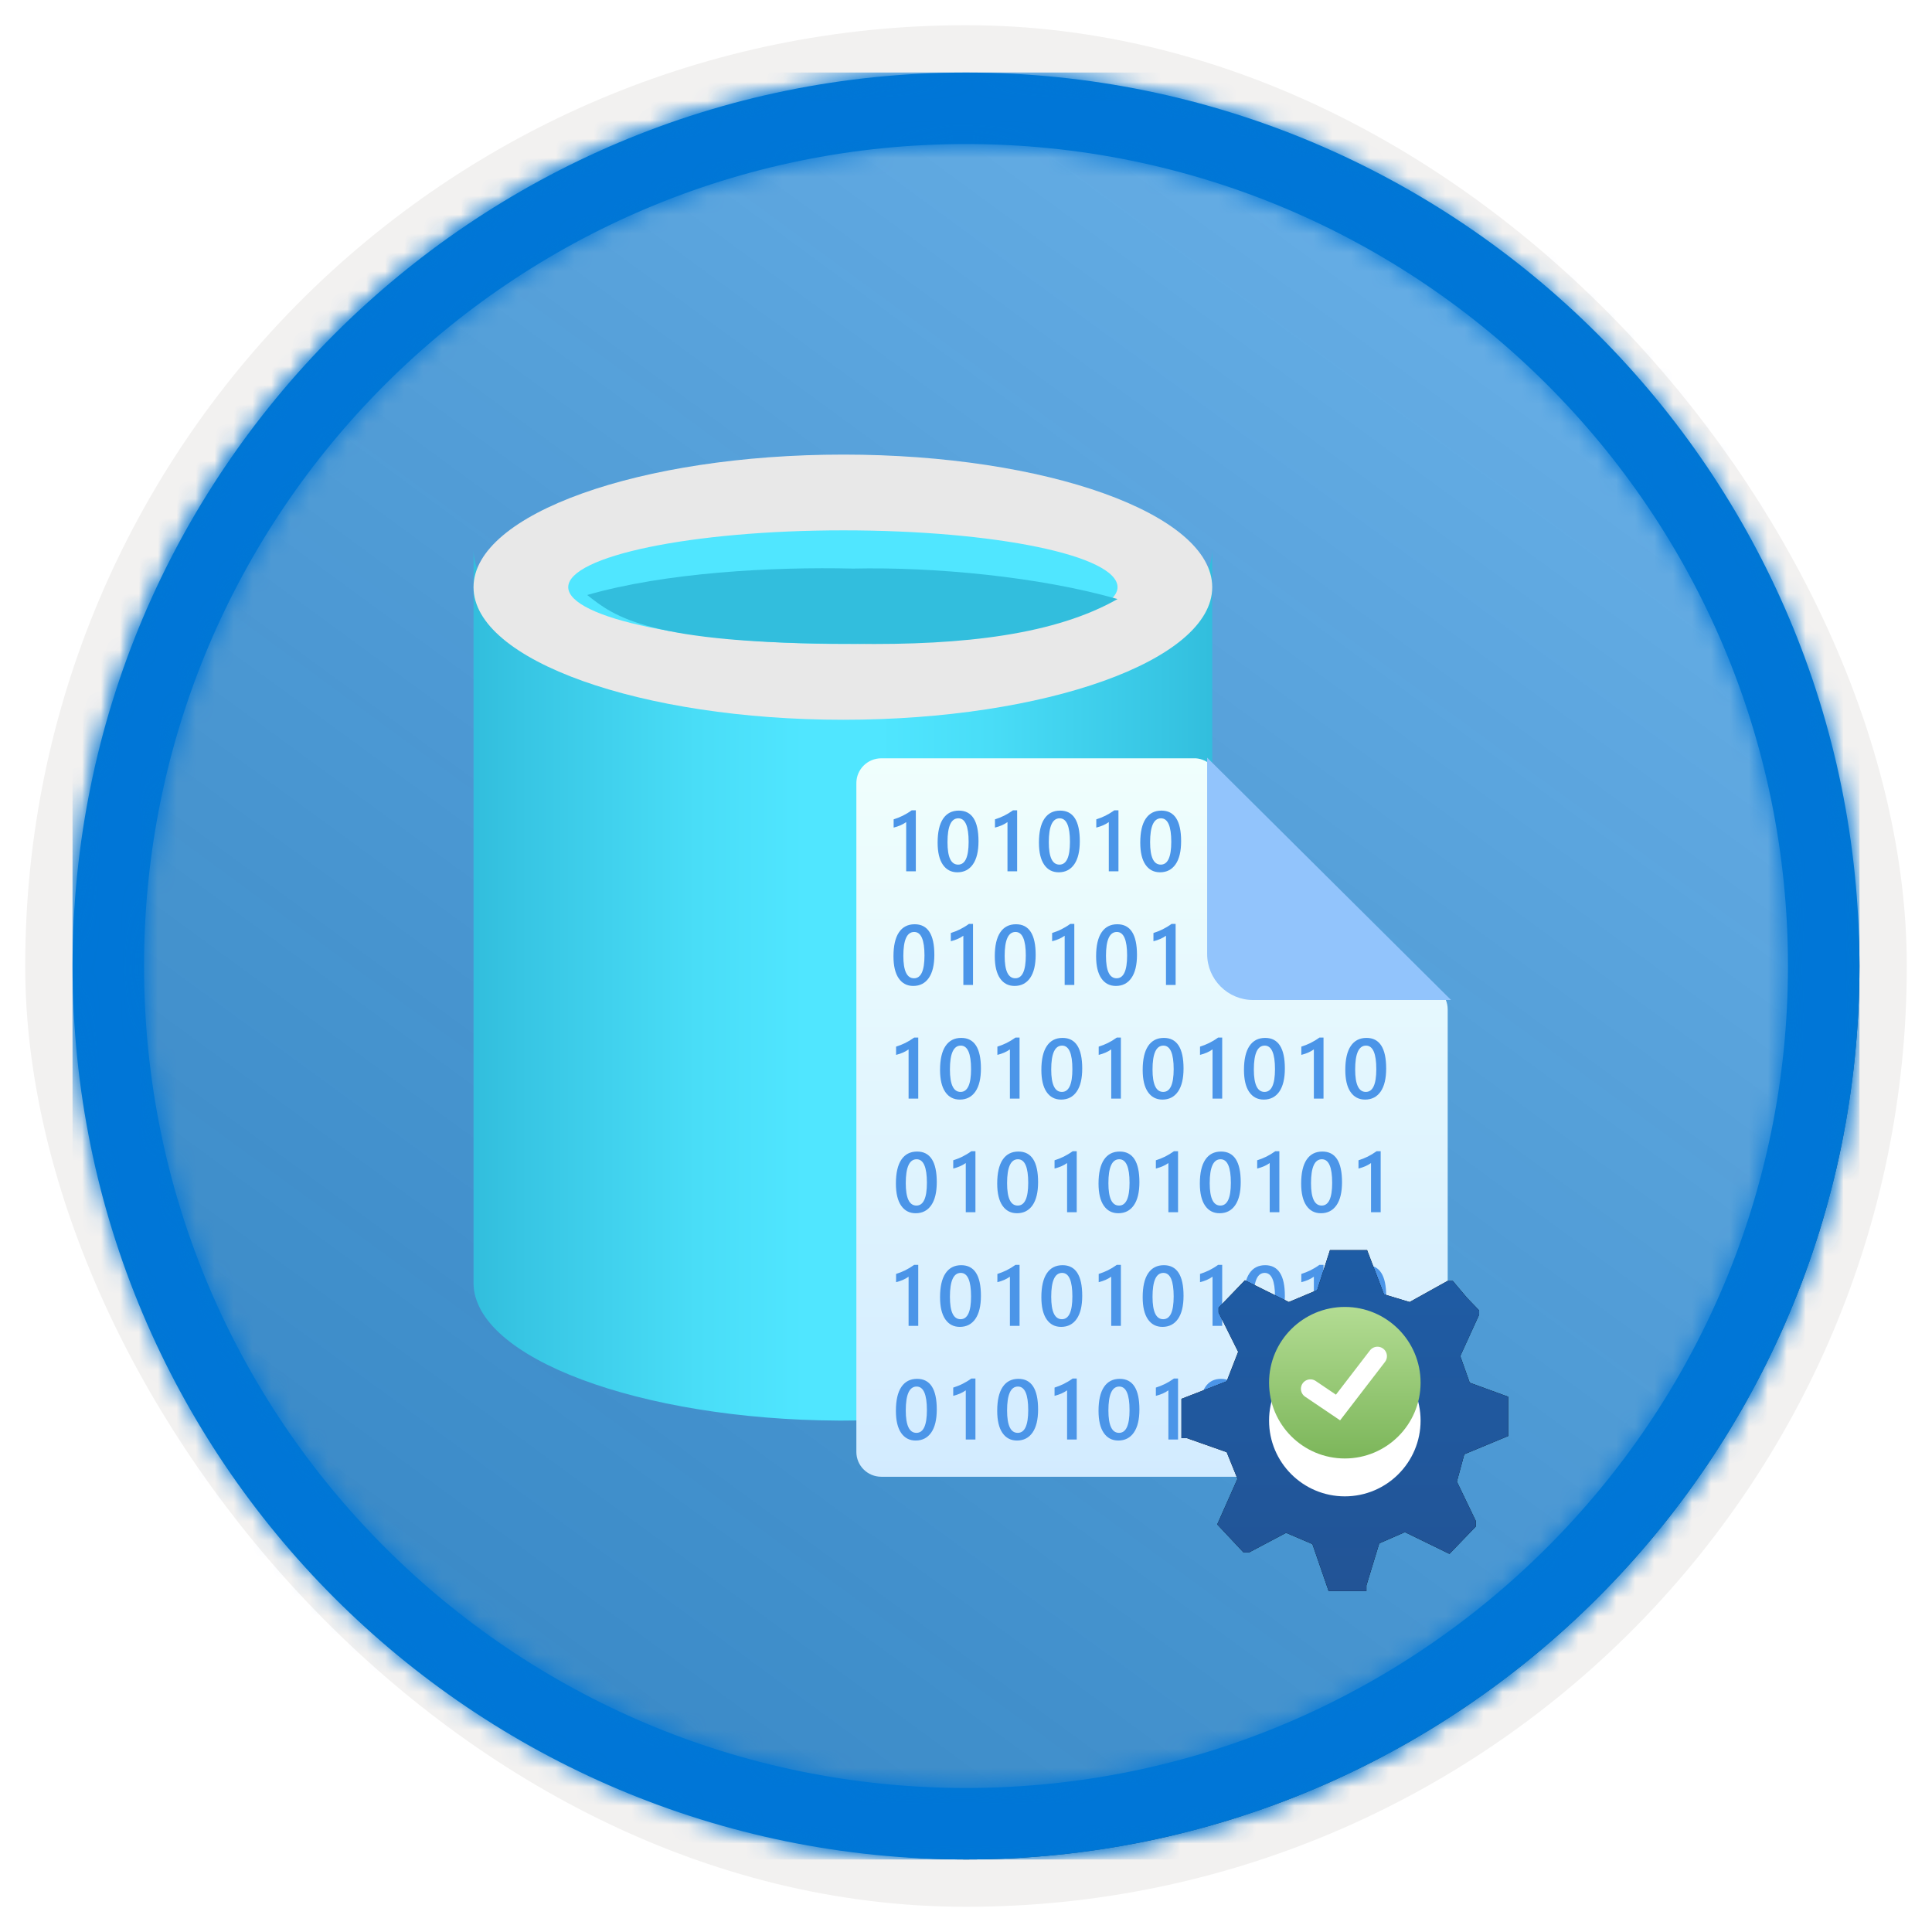 <?xml version="1.0" encoding="UTF-8"?>
<svg width="102px" height="102px" viewBox="0 0 102 102" version="1.1" xmlns="http://www.w3.org/2000/svg" xmlns:xlink="http://www.w3.org/1999/xlink">
    <title>Work with essential development standards for Microsoft Dynamics 365 Business Central/work-with-master-data-in-dynamics-365-business-central</title>
    <defs>
        <rect id="path-1" x="0" y="0" width="94.34" height="94.34" rx="47.17"></rect>
        <filter x="-2.9%" y="-2.9%" width="106.4%" height="106.4%" filterUnits="objectBoundingBox" id="filter-3">
            <feMorphology radius="2.5" operator="dilate" in="SourceAlpha" result="shadowSpreadOuter1"></feMorphology>
            <feOffset dx="0.5" dy="0.5" in="shadowSpreadOuter1" result="shadowOffsetOuter1"></feOffset>
            <feMorphology radius="1" operator="erode" in="SourceAlpha" result="shadowInner"></feMorphology>
            <feOffset dx="0.5" dy="0.5" in="shadowInner" result="shadowInner"></feOffset>
            <feComposite in="shadowOffsetOuter1" in2="shadowInner" operator="out" result="shadowOffsetOuter1"></feComposite>
            <feColorMatrix values="0 0 0 0 0.822   0 0 0 0 0.832   0 0 0 0 0.836  0 0 0 1 0" type="matrix" in="shadowOffsetOuter1"></feColorMatrix>
        </filter>
        <linearGradient x1="77.83%" y1="11.2%" x2="-99.689%" y2="253.808%" id="linearGradient-4">
            <stop stop-color="#FFFFFF" offset="0%"></stop>
            <stop stop-color="#000000" stop-opacity="0.5" offset="100%"></stop>
        </linearGradient>
        <rect id="path-5" x="0" y="0" width="94.34" height="94.34"></rect>
        <path d="M47.17,0 C73.221,0 94.34,21.119 94.34,47.17 C94.34,73.221 73.221,94.34 47.17,94.34 C21.119,94.34 0,73.221 0,47.17 C0,21.119 21.119,0 47.17,0 Z M47.17,3.774 C23.203,3.774 3.774,23.203 3.774,47.17 C3.774,71.137 23.203,90.566 47.17,90.566 C71.137,90.566 90.566,71.137 90.566,47.17 C90.566,23.203 71.137,3.774 47.17,3.774 Z" id="path-6"></path>
        <filter x="-30.8%" y="-23.5%" width="161.5%" height="147.1%" filterUnits="objectBoundingBox" id="filter-8">
            <feOffset dx="0" dy="2" in="SourceAlpha" result="shadowOffsetOuter1"></feOffset>
            <feGaussianBlur stdDeviation="2" in="shadowOffsetOuter1" result="shadowBlurOuter1"></feGaussianBlur>
            <feColorMatrix values="0 0 0 0 0   0 0 0 0 0   0 0 0 0 0  0 0 0 0.1 0" type="matrix" in="shadowBlurOuter1" result="shadowMatrixOuter1"></feColorMatrix>
            <feMerge>
                <feMergeNode in="shadowMatrixOuter1"></feMergeNode>
                <feMergeNode in="SourceGraphic"></feMergeNode>
            </feMerge>
        </filter>
        <linearGradient x1="-1.00359143e-14%" y1="50%" x2="100%" y2="50%" id="linearGradient-9">
            <stop stop-color="#32BEDD" offset="0%"></stop>
            <stop stop-color="#37C5E3" offset="6%"></stop>
            <stop stop-color="#49DDF7" offset="30%"></stop>
            <stop stop-color="#50E6FF" offset="45%"></stop>
            <stop stop-color="#50E6FF" offset="55%"></stop>
            <stop stop-color="#49DDF7" offset="70%"></stop>
            <stop stop-color="#37C5E3" offset="94%"></stop>
            <stop stop-color="#32BEDD" offset="100%"></stop>
        </linearGradient>
        <linearGradient x1="50%" y1="100%" x2="50%" y2="0%" id="linearGradient-10">
            <stop stop-color="#D2EBFF" offset="0%"></stop>
            <stop stop-color="#F0FFFD" offset="100%"></stop>
        </linearGradient>
        <filter x="-66.7%" y="-66.7%" width="233.3%" height="233.3%" filterUnits="objectBoundingBox" id="filter-11">
            <feOffset dx="0" dy="2" in="SourceAlpha" result="shadowOffsetOuter1"></feOffset>
            <feGaussianBlur stdDeviation="2" in="shadowOffsetOuter1" result="shadowBlurOuter1"></feGaussianBlur>
            <feColorMatrix values="0 0 0 0 0   0 0 0 0 0   0 0 0 0 0  0 0 0 0.1 0" type="matrix" in="shadowBlurOuter1" result="shadowMatrixOuter1"></feColorMatrix>
            <feMerge>
                <feMergeNode in="shadowMatrixOuter1"></feMergeNode>
                <feMergeNode in="SourceGraphic"></feMergeNode>
            </feMerge>
        </filter>
        <linearGradient x1="50%" y1="0%" x2="50%" y2="100%" id="linearGradient-12">
            <stop stop-color="#1E5CA5" offset="0%"></stop>
            <stop stop-color="#225496" offset="100%"></stop>
        </linearGradient>
        <path d="M17.625,9.815 L17.625,7.741 L15.593,7 L15.095,5.593 L16.092,3.407 L16.092,3.185 L15.451,2.519 L14.702,1.63 L14.417,1.63 L12.421,2.741 L11.067,2.333 L10.176,0 L8.216,0 L7.539,2.111 L6.042,2.741 L3.725,1.593 L2.335,3.037 L2.335,3.296 L3.369,5.37 L2.763,6.926 L0.375,7.852 L0.375,9.926 L0.66,9.926 L2.763,10.667 L3.333,12.074 L2.264,14.481 L3.654,15.963 L3.939,15.963 L5.899,14.926 L7.289,15.519 L8.145,18 L10.14,18 L10.14,17.704 L10.818,15.481 L12.172,14.889 L14.524,16.037 L15.914,14.593 L15.914,14.296 L14.916,12.222 L15.308,10.778 L17.625,9.815 Z M9.143,11.571 C7.658,11.405 6.536,10.16 6.536,8.679 C6.536,7.197 7.658,5.952 9.143,5.786 C9.918,5.776 10.666,6.075 11.218,6.615 C11.77,7.155 12.08,7.891 12.08,8.66 L12.08,8.66 C12.09,9.435 11.784,10.181 11.231,10.73 C10.678,11.278 9.925,11.581 9.143,11.571 Z" id="path-13"></path>
        <filter x="0.0%" y="0.0%" width="100.0%" height="100.0%" filterUnits="objectBoundingBox" id="filter-14">
            <feOffset dx="0" dy="0" in="SourceAlpha" result="shadowOffsetOuter1"></feOffset>
            <feColorMatrix values="0 0 0 0 0   0 0 0 0 0   0 0 0 0 0  0 0 0 0.1 0" type="matrix" in="shadowOffsetOuter1"></feColorMatrix>
        </filter>
        <linearGradient x1="50%" y1="0%" x2="50%" y2="100%" id="linearGradient-15">
            <stop stop-color="#B3DC93" offset="0%"></stop>
            <stop stop-color="#7CB65A" offset="100%"></stop>
        </linearGradient>
    </defs>
    <g id="Badges" stroke="none" stroke-width="1" fill="none" fill-rule="evenodd">
        <g id="Work-with-essential-development-standards-for-Microsoft-Dynamics-365-Business-Central" transform="translate(-159, -509)">
            <g id="Work-with-essential-development-standards-for-Microsoft-Dynamics-365-Business-Central/work-with-master-data-in-dynamics-365-business-central" transform="translate(160, 510)">
                <g id="Badge-Plates/Circle">
                    <g id="BG" transform="translate(2.83, 2.83)">
                        <mask id="mask-2" fill="white">
                            <use xlink:href="#path-1"></use>
                        </mask>
                        <g>
                            <use fill="black" fill-opacity="1" filter="url(#filter-3)" xlink:href="#path-1"></use>
                            <rect stroke="#F2F1F0" stroke-width="2.5" x="-1.25" y="-1.25" width="96.84" height="96.84" rx="48.42"></rect>
                        </g>
                        <g id="Colors/Microsoft-365/BG-Solid-Badge" mask="url(#mask-2)">
                            <g id="Rectangle">
                                <use fill="#0078D4" xlink:href="#path-5"></use>
                                <use fill-opacity="0.4" fill="url(#linearGradient-4)" xlink:href="#path-5"></use>
                            </g>
                        </g>
                    </g>
                    <g id="Border" transform="translate(2.83, 2.83)">
                        <mask id="mask-7" fill="white">
                            <use xlink:href="#path-6"></use>
                        </mask>
                        <use id="Boarder" fill="#0078D4" fill-rule="nonzero" xlink:href="#path-6"></use>
                        <g id="Colors/Microsoft-365/Border" mask="url(#mask-7)" fill="#0076D7">
                            <rect id="Microsoft-365/Border" x="0" y="0" width="94.34" height="94.34"></rect>
                        </g>
                    </g>
                </g>
                <g id="Group-6" transform="translate(24, 21)">
                    <g id="Database" filter="url(#filter-8)" fill-rule="nonzero">
                        <path d="M19.522,12.271 C8.725,12.271 0,9.022 0,5 L0,43.729 C0,47.7 8.814,50.948 19.258,51 L19.522,51 C30.275,51 39,47.751 39,43.729 L39,5 C39,9.022 30.275,12.271 19.522,12.271 Z" id="Path" fill="url(#linearGradient-9)"></path>
                        <path d="M39,7 C39,10.872 30.186,14 19.522,14 C8.858,14 0,10.872 0,7 C0,3.128 8.814,0 19.522,0 C30.231,0 39,3.128 39,7" id="Path" fill="#E8E8E8"></path>
                        <path d="M19.521,10 C11.535,10 5,8.633 5,7 C5,5.367 11.492,4 19.521,4 C27.551,4 34,5.333 34,7 C34,8.633 27.508,10 19.521,10 Z" id="Path" fill="#50E6FF"></path>
                        <path d="M6,7.413 C7.436,8.541 9.179,9.995 20.039,9.991 C26.006,10.083 30.764,9.469 34,7.627 C29.885,6.448 24.312,5.923 20.039,6.018 C15.767,5.916 10.114,6.227 6,7.413 Z" id="Path" fill="#32BEDD"></path>
                    </g>
                    <g id="Group-18" transform="translate(20, 18)" fill-rule="nonzero">
                        <g id="Group">
                            <path d="M18.131,0.035 L1.528,0.035 C0.801,0.035 0.212,0.621 0.212,1.343 L0.212,36.657 C0.212,37.379 0.801,37.965 1.528,37.965 L30.115,37.965 C30.842,37.965 31.431,37.379 31.431,36.657 L31.431,13.29 C31.431,12.568 30.842,11.983 30.115,11.983 L20.625,11.983 C19.91,11.983 19.331,11.408 19.331,10.699 L19.331,1.343 C19.346,0.659 18.818,0.084 18.131,0.035 Z" id="Path" fill="url(#linearGradient-10)"></path>
                            <path d="M31.61,12.796 L18.732,0 L18.732,10.368 C18.732,11.709 19.82,12.796 21.162,12.796 L31.61,12.796 Z" id="Path" fill="#92C4FC"></path>
                        </g>
                    </g>
                    <g id="Group-4" transform="translate(22, 20)" fill="#4B95E8" fill-rule="nonzero">
                        <path d="M1.479,16 L1.479,12.779 L1.264,12.779 C1.18,12.839 1.099,12.892 1.021,12.939 C0.943,12.986 0.865,13.029 0.788,13.067 C0.711,13.105 0.633,13.139 0.554,13.17 C0.475,13.201 0.393,13.23 0.308,13.258 L0.308,13.258 L0.308,13.693 C0.444,13.658 0.566,13.617 0.672,13.571 C0.778,13.525 0.877,13.469 0.969,13.403 L0.969,13.403 L0.969,16 L1.479,16 Z M3.674,16.053 C4.025,16.053 4.299,15.912 4.494,15.632 C4.69,15.351 4.788,14.945 4.788,14.411 C4.788,13.335 4.441,12.796 3.748,12.796 C3.386,12.796 3.11,12.939 2.918,13.225 C2.726,13.51 2.63,13.932 2.63,14.488 C2.63,14.995 2.722,15.383 2.906,15.651 C3.089,15.919 3.345,16.053 3.674,16.053 Z M3.713,15.648 C3.338,15.648 3.151,15.254 3.151,14.466 C3.151,13.624 3.342,13.203 3.724,13.203 C4.086,13.203 4.267,13.617 4.267,14.447 C4.267,15.248 4.082,15.648 3.713,15.648 Z M6.828,16 L6.828,12.779 L6.613,12.779 C6.529,12.839 6.448,12.892 6.37,12.939 C6.292,12.986 6.214,13.029 6.137,13.067 C6.06,13.105 5.982,13.139 5.903,13.17 C5.824,13.201 5.742,13.23 5.657,13.258 L5.657,13.258 L5.657,13.693 C5.793,13.658 5.914,13.617 6.021,13.571 C6.127,13.525 6.226,13.469 6.318,13.403 L6.318,13.403 L6.318,16 L6.828,16 Z M9.022,16.053 C9.374,16.053 9.648,15.912 9.843,15.632 C10.039,15.351 10.136,14.945 10.136,14.411 C10.136,13.335 9.79,12.796 9.097,12.796 C8.735,12.796 8.458,12.939 8.267,13.225 C8.075,13.51 7.979,13.932 7.979,14.488 C7.979,14.995 8.071,15.383 8.254,15.651 C8.438,15.919 8.694,16.053 9.022,16.053 Z M9.062,15.648 C8.687,15.648 8.499,15.254 8.499,14.466 C8.499,13.624 8.691,13.203 9.073,13.203 C9.435,13.203 9.616,13.617 9.616,14.447 C9.616,15.248 9.431,15.648 9.062,15.648 Z M12.177,16 L12.177,12.779 L11.962,12.779 C11.878,12.839 11.797,12.892 11.719,12.939 C11.64,12.986 11.563,13.029 11.486,13.067 C11.409,13.105 11.331,13.139 11.252,13.17 C11.173,13.201 11.091,13.23 11.006,13.258 L11.006,13.258 L11.006,13.693 C11.142,13.658 11.263,13.617 11.369,13.571 C11.476,13.525 11.575,13.469 11.667,13.403 L11.667,13.403 L11.667,16 L12.177,16 Z M14.371,16.053 C14.723,16.053 14.996,15.912 15.192,15.632 C15.387,15.351 15.485,14.945 15.485,14.411 C15.485,13.335 15.139,12.796 14.446,12.796 C14.084,12.796 13.807,12.939 13.615,13.225 C13.423,13.51 13.328,13.932 13.328,14.488 C13.328,14.995 13.419,15.383 13.603,15.651 C13.787,15.919 14.043,16.053 14.371,16.053 Z M14.411,15.648 C14.036,15.648 13.848,15.254 13.848,14.466 C13.848,13.624 14.039,13.203 14.422,13.203 C14.784,13.203 14.964,13.617 14.964,14.447 C14.964,15.248 14.78,15.648 14.411,15.648 Z M17.526,16 L17.526,12.779 L17.31,12.779 C17.227,12.839 17.146,12.892 17.068,12.939 C16.989,12.986 16.912,13.029 16.835,13.067 C16.758,13.105 16.68,13.139 16.601,13.17 C16.522,13.201 16.44,13.23 16.355,13.258 L16.355,13.258 L16.355,13.693 C16.491,13.658 16.612,13.617 16.718,13.571 C16.824,13.525 16.924,13.469 17.016,13.403 L17.016,13.403 L17.016,16 L17.526,16 Z M19.72,16.053 C20.072,16.053 20.345,15.912 20.541,15.632 C20.736,15.351 20.834,14.945 20.834,14.411 C20.834,13.335 20.488,12.796 19.795,12.796 C19.433,12.796 19.156,12.939 18.964,13.225 C18.772,13.51 18.676,13.932 18.676,14.488 C18.676,14.995 18.768,15.383 18.952,15.651 C19.136,15.919 19.392,16.053 19.72,16.053 Z M19.76,15.648 C19.385,15.648 19.197,15.254 19.197,14.466 C19.197,13.624 19.388,13.203 19.771,13.203 C20.132,13.203 20.313,13.617 20.313,14.447 C20.313,15.248 20.129,15.648 19.76,15.648 Z M22.875,16 L22.875,12.779 L22.659,12.779 C22.576,12.839 22.495,12.892 22.416,12.939 C22.338,12.986 22.26,13.029 22.184,13.067 C22.107,13.105 22.029,13.139 21.95,13.17 C21.87,13.201 21.788,13.23 21.703,13.258 L21.703,13.258 L21.703,13.693 C21.84,13.658 21.961,13.617 22.067,13.571 C22.173,13.525 22.273,13.469 22.365,13.403 L22.365,13.403 L22.365,16 L22.875,16 Z M25.069,16.053 C25.42,16.053 25.694,15.912 25.89,15.632 C26.085,15.351 26.183,14.945 26.183,14.411 C26.183,13.335 25.836,12.796 25.144,12.796 C24.782,12.796 24.505,12.939 24.313,13.225 C24.121,13.51 24.025,13.932 24.025,14.488 C24.025,14.995 24.117,15.383 24.301,15.651 C24.485,15.919 24.741,16.053 25.069,16.053 Z M25.108,15.648 C24.733,15.648 24.546,15.254 24.546,14.466 C24.546,13.624 24.737,13.203 25.119,13.203 C25.481,13.203 25.662,13.617 25.662,14.447 C25.662,15.248 25.478,15.648 25.108,15.648 Z" id="1010101010"></path>
                        <path d="M1.351,4 L1.351,0.779 L1.136,0.779 C1.052,0.839 0.972,0.892 0.893,0.939 C0.815,0.986 0.737,1.029 0.66,1.067 C0.583,1.105 0.505,1.139 0.426,1.17 C0.347,1.201 0.265,1.23 0.18,1.258 L0.18,1.258 L0.18,1.693 C0.316,1.658 0.438,1.617 0.544,1.571 C0.65,1.525 0.749,1.469 0.842,1.403 L0.842,1.403 L0.842,4 L1.351,4 Z M3.546,4.053 C3.897,4.053 4.171,3.912 4.366,3.632 C4.562,3.351 4.66,2.945 4.66,2.411 C4.66,1.335 4.313,0.796 3.62,0.796 C3.259,0.796 2.982,0.939 2.79,1.225 C2.598,1.51 2.502,1.932 2.502,2.488 C2.502,2.995 2.594,3.383 2.778,3.651 C2.962,3.919 3.218,4.053 3.546,4.053 Z M3.585,3.648 C3.21,3.648 3.023,3.254 3.023,2.466 C3.023,1.624 3.214,1.203 3.596,1.203 C3.958,1.203 4.139,1.617 4.139,2.447 C4.139,3.248 3.954,3.648 3.585,3.648 Z M6.7,4 L6.7,0.779 L6.485,0.779 C6.401,0.839 6.32,0.892 6.242,0.939 C6.164,0.986 6.086,1.029 6.009,1.067 C5.932,1.105 5.854,1.139 5.775,1.17 C5.696,1.201 5.614,1.23 5.529,1.258 L5.529,1.258 L5.529,1.693 C5.665,1.658 5.786,1.617 5.893,1.571 C5.999,1.525 6.098,1.469 6.19,1.403 L6.19,1.403 L6.19,4 L6.7,4 Z M8.894,4.053 C9.246,4.053 9.52,3.912 9.715,3.632 C9.911,3.351 10.008,2.945 10.008,2.411 C10.008,1.335 9.662,0.796 8.969,0.796 C8.607,0.796 8.331,0.939 8.139,1.225 C7.947,1.51 7.851,1.932 7.851,2.488 C7.851,2.995 7.943,3.383 8.127,3.651 C8.31,3.919 8.566,4.053 8.894,4.053 Z M8.934,3.648 C8.559,3.648 8.372,3.254 8.372,2.466 C8.372,1.624 8.563,1.203 8.945,1.203 C9.307,1.203 9.488,1.617 9.488,2.447 C9.488,3.248 9.303,3.648 8.934,3.648 Z M12.049,4 L12.049,0.779 L11.834,0.779 C11.75,0.839 11.669,0.892 11.591,0.939 C11.512,0.986 11.435,1.029 11.358,1.067 C11.281,1.105 11.203,1.139 11.124,1.17 C11.045,1.201 10.963,1.23 10.878,1.258 L10.878,1.258 L10.878,1.693 C11.014,1.658 11.135,1.617 11.241,1.571 C11.348,1.525 11.447,1.469 11.539,1.403 L11.539,1.403 L11.539,4 L12.049,4 Z M14.243,4.053 C14.595,4.053 14.868,3.912 15.064,3.632 C15.26,3.351 15.357,2.945 15.357,2.411 C15.357,1.335 15.011,0.796 14.318,0.796 C13.956,0.796 13.679,0.939 13.487,1.225 C13.296,1.51 13.2,1.932 13.2,2.488 C13.2,2.995 13.292,3.383 13.475,3.651 C13.659,3.919 13.915,4.053 14.243,4.053 Z M14.283,3.648 C13.908,3.648 13.72,3.254 13.72,2.466 C13.72,1.624 13.912,1.203 14.294,1.203 C14.656,1.203 14.837,1.617 14.837,2.447 C14.837,3.248 14.652,3.648 14.283,3.648 Z" id="101010"></path>
                        <path d="M1.479,28 L1.479,24.779 L1.264,24.779 C1.18,24.839 1.099,24.892 1.021,24.939 C0.943,24.986 0.865,25.029 0.788,25.067 C0.711,25.105 0.633,25.139 0.554,25.17 C0.475,25.201 0.393,25.23 0.308,25.258 L0.308,25.258 L0.308,25.693 C0.444,25.658 0.566,25.617 0.672,25.571 C0.778,25.525 0.877,25.469 0.969,25.403 L0.969,25.403 L0.969,28 L1.479,28 Z M3.674,28.053 C4.025,28.053 4.299,27.912 4.494,27.632 C4.69,27.351 4.788,26.945 4.788,26.411 C4.788,25.335 4.441,24.796 3.748,24.796 C3.386,24.796 3.11,24.939 2.918,25.225 C2.726,25.51 2.63,25.932 2.63,26.488 C2.63,26.995 2.722,27.383 2.906,27.651 C3.089,27.919 3.345,28.053 3.674,28.053 Z M3.713,27.648 C3.338,27.648 3.151,27.254 3.151,26.466 C3.151,25.624 3.342,25.203 3.724,25.203 C4.086,25.203 4.267,25.617 4.267,26.447 C4.267,27.248 4.082,27.648 3.713,27.648 Z M6.828,28 L6.828,24.779 L6.613,24.779 C6.529,24.839 6.448,24.892 6.37,24.939 C6.292,24.986 6.214,25.029 6.137,25.067 C6.06,25.105 5.982,25.139 5.903,25.17 C5.824,25.201 5.742,25.23 5.657,25.258 L5.657,25.258 L5.657,25.693 C5.793,25.658 5.914,25.617 6.021,25.571 C6.127,25.525 6.226,25.469 6.318,25.403 L6.318,25.403 L6.318,28 L6.828,28 Z M9.022,28.053 C9.374,28.053 9.648,27.912 9.843,27.632 C10.039,27.351 10.136,26.945 10.136,26.411 C10.136,25.335 9.79,24.796 9.097,24.796 C8.735,24.796 8.458,24.939 8.267,25.225 C8.075,25.51 7.979,25.932 7.979,26.488 C7.979,26.995 8.071,27.383 8.254,27.651 C8.438,27.919 8.694,28.053 9.022,28.053 Z M9.062,27.648 C8.687,27.648 8.499,27.254 8.499,26.466 C8.499,25.624 8.691,25.203 9.073,25.203 C9.435,25.203 9.616,25.617 9.616,26.447 C9.616,27.248 9.431,27.648 9.062,27.648 Z M12.177,28 L12.177,24.779 L11.962,24.779 C11.878,24.839 11.797,24.892 11.719,24.939 C11.64,24.986 11.563,25.029 11.486,25.067 C11.409,25.105 11.331,25.139 11.252,25.17 C11.173,25.201 11.091,25.23 11.006,25.258 L11.006,25.258 L11.006,25.693 C11.142,25.658 11.263,25.617 11.369,25.571 C11.476,25.525 11.575,25.469 11.667,25.403 L11.667,25.403 L11.667,28 L12.177,28 Z M14.371,28.053 C14.723,28.053 14.996,27.912 15.192,27.632 C15.387,27.351 15.485,26.945 15.485,26.411 C15.485,25.335 15.139,24.796 14.446,24.796 C14.084,24.796 13.807,24.939 13.615,25.225 C13.423,25.51 13.328,25.932 13.328,26.488 C13.328,26.995 13.419,27.383 13.603,27.651 C13.787,27.919 14.043,28.053 14.371,28.053 Z M14.411,27.648 C14.036,27.648 13.848,27.254 13.848,26.466 C13.848,25.624 14.039,25.203 14.422,25.203 C14.784,25.203 14.964,25.617 14.964,26.447 C14.964,27.248 14.78,27.648 14.411,27.648 Z M17.526,28 L17.526,24.779 L17.31,24.779 C17.227,24.839 17.146,24.892 17.068,24.939 C16.989,24.986 16.912,25.029 16.835,25.067 C16.758,25.105 16.68,25.139 16.601,25.17 C16.522,25.201 16.44,25.23 16.355,25.258 L16.355,25.258 L16.355,25.693 C16.491,25.658 16.612,25.617 16.718,25.571 C16.824,25.525 16.924,25.469 17.016,25.403 L17.016,25.403 L17.016,28 L17.526,28 Z M19.72,28.053 C20.072,28.053 20.345,27.912 20.541,27.632 C20.736,27.351 20.834,26.945 20.834,26.411 C20.834,25.335 20.488,24.796 19.795,24.796 C19.433,24.796 19.156,24.939 18.964,25.225 C18.772,25.51 18.676,25.932 18.676,26.488 C18.676,26.995 18.768,27.383 18.952,27.651 C19.136,27.919 19.392,28.053 19.72,28.053 Z M19.76,27.648 C19.385,27.648 19.197,27.254 19.197,26.466 C19.197,25.624 19.388,25.203 19.771,25.203 C20.132,25.203 20.313,25.617 20.313,26.447 C20.313,27.248 20.129,27.648 19.76,27.648 Z M22.875,28 L22.875,24.779 L22.659,24.779 C22.576,24.839 22.495,24.892 22.416,24.939 C22.338,24.986 22.26,25.029 22.184,25.067 C22.107,25.105 22.029,25.139 21.95,25.17 C21.87,25.201 21.788,25.23 21.703,25.258 L21.703,25.258 L21.703,25.693 C21.84,25.658 21.961,25.617 22.067,25.571 C22.173,25.525 22.273,25.469 22.365,25.403 L22.365,25.403 L22.365,28 L22.875,28 Z M25.069,28.053 C25.42,28.053 25.694,27.912 25.89,27.632 C26.085,27.351 26.183,26.945 26.183,26.411 C26.183,25.335 25.836,24.796 25.144,24.796 C24.782,24.796 24.505,24.939 24.313,25.225 C24.121,25.51 24.025,25.932 24.025,26.488 C24.025,26.995 24.117,27.383 24.301,27.651 C24.485,27.919 24.741,28.053 25.069,28.053 Z M25.108,27.648 C24.733,27.648 24.546,27.254 24.546,26.466 C24.546,25.624 24.737,25.203 25.119,25.203 C25.481,25.203 25.662,25.617 25.662,26.447 C25.662,27.248 25.478,27.648 25.108,27.648 Z" id="1010101010"></path>
                        <path d="M1.343,22.053 C1.695,22.053 1.968,21.912 2.164,21.632 C2.359,21.351 2.457,20.945 2.457,20.411 C2.457,19.335 2.111,18.796 1.418,18.796 C1.056,18.796 0.779,18.939 0.587,19.225 C0.395,19.51 0.299,19.932 0.299,20.488 C0.299,20.995 0.391,21.383 0.575,21.651 C0.759,21.919 1.015,22.053 1.343,22.053 Z M1.383,21.648 C1.008,21.648 0.82,21.254 0.82,20.466 C0.82,19.624 1.011,19.203 1.394,19.203 C1.755,19.203 1.936,19.617 1.936,20.447 C1.936,21.248 1.752,21.648 1.383,21.648 Z M4.498,22 L4.498,18.779 L4.282,18.779 C4.199,18.839 4.118,18.892 4.039,18.939 C3.961,18.986 3.883,19.029 3.806,19.067 C3.73,19.105 3.652,19.139 3.572,19.17 C3.493,19.201 3.411,19.23 3.326,19.258 L3.326,19.258 L3.326,19.693 C3.463,19.658 3.584,19.617 3.69,19.571 C3.796,19.525 3.895,19.469 3.988,19.403 L3.988,19.403 L3.988,22 L4.498,22 Z M6.692,22.053 C7.043,22.053 7.317,21.912 7.513,21.632 C7.708,21.351 7.806,20.945 7.806,20.411 C7.806,19.335 7.459,18.796 6.767,18.796 C6.405,18.796 6.128,18.939 5.936,19.225 C5.744,19.51 5.648,19.932 5.648,20.488 C5.648,20.995 5.74,21.383 5.924,21.651 C6.108,21.919 6.364,22.053 6.692,22.053 Z M6.731,21.648 C6.356,21.648 6.169,21.254 6.169,20.466 C6.169,19.624 6.36,19.203 6.742,19.203 C7.104,19.203 7.285,19.617 7.285,20.447 C7.285,21.248 7.101,21.648 6.731,21.648 Z M9.846,22 L9.846,18.779 L9.631,18.779 C9.548,18.839 9.467,18.892 9.388,18.939 C9.31,18.986 9.232,19.029 9.155,19.067 C9.078,19.105 9,19.139 8.921,19.17 C8.842,19.201 8.76,19.23 8.675,19.258 L8.675,19.258 L8.675,19.693 C8.811,19.658 8.933,19.617 9.039,19.571 C9.145,19.525 9.244,19.469 9.337,19.403 L9.337,19.403 L9.337,22 L9.846,22 Z M12.041,22.053 C12.392,22.053 12.666,21.912 12.861,21.632 C13.057,21.351 13.155,20.945 13.155,20.411 C13.155,19.335 12.808,18.796 12.115,18.796 C11.754,18.796 11.477,18.939 11.285,19.225 C11.093,19.51 10.997,19.932 10.997,20.488 C10.997,20.995 11.089,21.383 11.273,21.651 C11.457,21.919 11.713,22.053 12.041,22.053 Z M12.08,21.648 C11.705,21.648 11.518,21.254 11.518,20.466 C11.518,19.624 11.709,19.203 12.091,19.203 C12.453,19.203 12.634,19.617 12.634,20.447 C12.634,21.248 12.449,21.648 12.08,21.648 Z M15.195,22 L15.195,18.779 L14.98,18.779 C14.896,18.839 14.815,18.892 14.737,18.939 C14.659,18.986 14.581,19.029 14.504,19.067 C14.427,19.105 14.349,19.139 14.27,19.17 C14.191,19.201 14.109,19.23 14.024,19.258 L14.024,19.258 L14.024,19.693 C14.16,19.658 14.281,19.617 14.388,19.571 C14.494,19.525 14.593,19.469 14.685,19.403 L14.685,19.403 L14.685,22 L15.195,22 Z M17.39,22.053 C17.741,22.053 18.015,21.912 18.21,21.632 C18.406,21.351 18.504,20.945 18.504,20.411 C18.504,19.335 18.157,18.796 17.464,18.796 C17.102,18.796 16.826,18.939 16.634,19.225 C16.442,19.51 16.346,19.932 16.346,20.488 C16.346,20.995 16.438,21.383 16.622,21.651 C16.805,21.919 17.061,22.053 17.39,22.053 Z M17.429,21.648 C17.054,21.648 16.867,21.254 16.867,20.466 C16.867,19.624 17.058,19.203 17.44,19.203 C17.802,19.203 17.983,19.617 17.983,20.447 C17.983,21.248 17.798,21.648 17.429,21.648 Z M20.544,22 L20.544,18.779 L20.329,18.779 C20.245,18.839 20.164,18.892 20.086,18.939 C20.008,18.986 19.93,19.029 19.853,19.067 C19.776,19.105 19.698,19.139 19.619,19.17 C19.54,19.201 19.458,19.23 19.373,19.258 L19.373,19.258 L19.373,19.693 C19.509,19.658 19.63,19.617 19.737,19.571 C19.843,19.525 19.942,19.469 20.034,19.403 L20.034,19.403 L20.034,22 L20.544,22 Z M22.738,22.053 C23.09,22.053 23.363,21.912 23.559,21.632 C23.755,21.351 23.852,20.945 23.852,20.411 C23.852,19.335 23.506,18.796 22.813,18.796 C22.451,18.796 22.174,18.939 21.982,19.225 C21.791,19.51 21.695,19.932 21.695,20.488 C21.695,20.995 21.787,21.383 21.97,21.651 C22.154,21.919 22.41,22.053 22.738,22.053 Z M22.778,21.648 C22.403,21.648 22.215,21.254 22.215,20.466 C22.215,19.624 22.407,19.203 22.789,19.203 C23.151,19.203 23.332,19.617 23.332,20.447 C23.332,21.248 23.147,21.648 22.778,21.648 Z M25.893,22 L25.893,18.779 L25.678,18.779 C25.594,18.839 25.513,18.892 25.435,18.939 C25.356,18.986 25.279,19.029 25.202,19.067 C25.125,19.105 25.047,19.139 24.968,19.17 C24.889,19.201 24.807,19.23 24.722,19.258 L24.722,19.258 L24.722,19.693 C24.858,19.658 24.979,19.617 25.085,19.571 C25.192,19.525 25.291,19.469 25.383,19.403 L25.383,19.403 L25.383,22 L25.893,22 Z" id="0101010101"></path>
                        <path d="M1.215,10.053 C1.567,10.053 1.84,9.912 2.036,9.632 C2.231,9.351 2.329,8.945 2.329,8.411 C2.329,7.335 1.983,6.796 1.29,6.796 C0.928,6.796 0.651,6.939 0.459,7.225 C0.267,7.51 0.171,7.932 0.171,8.488 C0.171,8.995 0.263,9.383 0.447,9.651 C0.631,9.919 0.887,10.053 1.215,10.053 Z M1.255,9.648 C0.88,9.648 0.692,9.254 0.692,8.466 C0.692,7.624 0.883,7.203 1.266,7.203 C1.627,7.203 1.808,7.617 1.808,8.447 C1.808,9.248 1.624,9.648 1.255,9.648 Z M4.37,10 L4.37,6.779 L4.154,6.779 C4.071,6.839 3.99,6.892 3.911,6.939 C3.833,6.986 3.755,7.029 3.679,7.067 C3.602,7.105 3.524,7.139 3.445,7.17 C3.365,7.201 3.283,7.23 3.198,7.258 L3.198,7.258 L3.198,7.693 C3.335,7.658 3.456,7.617 3.562,7.571 C3.668,7.525 3.768,7.469 3.86,7.403 L3.86,7.403 L3.86,10 L4.37,10 Z M6.564,10.053 C6.915,10.053 7.189,9.912 7.385,9.632 C7.58,9.351 7.678,8.945 7.678,8.411 C7.678,7.335 7.332,6.796 6.639,6.796 C6.277,6.796 6,6.939 5.808,7.225 C5.616,7.51 5.52,7.932 5.52,8.488 C5.52,8.995 5.612,9.383 5.796,9.651 C5.98,9.919 6.236,10.053 6.564,10.053 Z M6.603,9.648 C6.228,9.648 6.041,9.254 6.041,8.466 C6.041,7.624 6.232,7.203 6.614,7.203 C6.976,7.203 7.157,7.617 7.157,8.447 C7.157,9.248 6.973,9.648 6.603,9.648 Z M9.718,10 L9.718,6.779 L9.503,6.779 C9.42,6.839 9.339,6.892 9.26,6.939 C9.182,6.986 9.104,7.029 9.027,7.067 C8.951,7.105 8.873,7.139 8.793,7.17 C8.714,7.201 8.632,7.23 8.547,7.258 L8.547,7.258 L8.547,7.693 C8.684,7.658 8.805,7.617 8.911,7.571 C9.017,7.525 9.116,7.469 9.209,7.403 L9.209,7.403 L9.209,10 L9.718,10 Z M11.913,10.053 C12.264,10.053 12.538,9.912 12.733,9.632 C12.929,9.351 13.027,8.945 13.027,8.411 C13.027,7.335 12.68,6.796 11.987,6.796 C11.626,6.796 11.349,6.939 11.157,7.225 C10.965,7.51 10.869,7.932 10.869,8.488 C10.869,8.995 10.961,9.383 11.145,9.651 C11.329,9.919 11.585,10.053 11.913,10.053 Z M11.952,9.648 C11.577,9.648 11.39,9.254 11.39,8.466 C11.39,7.624 11.581,7.203 11.963,7.203 C12.325,7.203 12.506,7.617 12.506,8.447 C12.506,9.248 12.321,9.648 11.952,9.648 Z M15.067,10 L15.067,6.779 L14.852,6.779 C14.768,6.839 14.688,6.892 14.609,6.939 C14.531,6.986 14.453,7.029 14.376,7.067 C14.299,7.105 14.221,7.139 14.142,7.17 C14.063,7.201 13.981,7.23 13.896,7.258 L13.896,7.258 L13.896,7.693 C14.032,7.658 14.154,7.617 14.26,7.571 C14.366,7.525 14.465,7.469 14.558,7.403 L14.558,7.403 L14.558,10 L15.067,10 Z" id="010101"></path>
                        <path d="M1.343,34.053 C1.695,34.053 1.968,33.912 2.164,33.632 C2.359,33.351 2.457,32.945 2.457,32.411 C2.457,31.335 2.111,30.796 1.418,30.796 C1.056,30.796 0.779,30.939 0.587,31.225 C0.395,31.51 0.299,31.932 0.299,32.488 C0.299,32.995 0.391,33.383 0.575,33.651 C0.759,33.919 1.015,34.053 1.343,34.053 Z M1.383,33.648 C1.008,33.648 0.82,33.254 0.82,32.466 C0.82,31.624 1.011,31.203 1.394,31.203 C1.755,31.203 1.936,31.617 1.936,32.447 C1.936,33.248 1.752,33.648 1.383,33.648 Z M4.498,34 L4.498,30.779 L4.282,30.779 C4.199,30.839 4.118,30.892 4.039,30.939 C3.961,30.986 3.883,31.029 3.806,31.067 C3.73,31.105 3.652,31.139 3.572,31.17 C3.493,31.201 3.411,31.23 3.326,31.258 L3.326,31.258 L3.326,31.693 C3.463,31.658 3.584,31.617 3.69,31.571 C3.796,31.525 3.895,31.469 3.988,31.403 L3.988,31.403 L3.988,34 L4.498,34 Z M6.692,34.053 C7.043,34.053 7.317,33.912 7.513,33.632 C7.708,33.351 7.806,32.945 7.806,32.411 C7.806,31.335 7.459,30.796 6.767,30.796 C6.405,30.796 6.128,30.939 5.936,31.225 C5.744,31.51 5.648,31.932 5.648,32.488 C5.648,32.995 5.74,33.383 5.924,33.651 C6.108,33.919 6.364,34.053 6.692,34.053 Z M6.731,33.648 C6.356,33.648 6.169,33.254 6.169,32.466 C6.169,31.624 6.36,31.203 6.742,31.203 C7.104,31.203 7.285,31.617 7.285,32.447 C7.285,33.248 7.101,33.648 6.731,33.648 Z M9.846,34 L9.846,30.779 L9.631,30.779 C9.548,30.839 9.467,30.892 9.388,30.939 C9.31,30.986 9.232,31.029 9.155,31.067 C9.078,31.105 9,31.139 8.921,31.17 C8.842,31.201 8.76,31.23 8.675,31.258 L8.675,31.258 L8.675,31.693 C8.811,31.658 8.933,31.617 9.039,31.571 C9.145,31.525 9.244,31.469 9.337,31.403 L9.337,31.403 L9.337,34 L9.846,34 Z M12.041,34.053 C12.392,34.053 12.666,33.912 12.861,33.632 C13.057,33.351 13.155,32.945 13.155,32.411 C13.155,31.335 12.808,30.796 12.115,30.796 C11.754,30.796 11.477,30.939 11.285,31.225 C11.093,31.51 10.997,31.932 10.997,32.488 C10.997,32.995 11.089,33.383 11.273,33.651 C11.457,33.919 11.713,34.053 12.041,34.053 Z M12.08,33.648 C11.705,33.648 11.518,33.254 11.518,32.466 C11.518,31.624 11.709,31.203 12.091,31.203 C12.453,31.203 12.634,31.617 12.634,32.447 C12.634,33.248 12.449,33.648 12.08,33.648 Z M15.195,34 L15.195,30.779 L14.98,30.779 C14.896,30.839 14.815,30.892 14.737,30.939 C14.659,30.986 14.581,31.029 14.504,31.067 C14.427,31.105 14.349,31.139 14.27,31.17 C14.191,31.201 14.109,31.23 14.024,31.258 L14.024,31.258 L14.024,31.693 C14.16,31.658 14.281,31.617 14.388,31.571 C14.494,31.525 14.593,31.469 14.685,31.403 L14.685,31.403 L14.685,34 L15.195,34 Z M17.39,34.053 C17.741,34.053 18.015,33.912 18.21,33.632 C18.406,33.351 18.504,32.945 18.504,32.411 C18.504,31.335 18.157,30.796 17.464,30.796 C17.102,30.796 16.826,30.939 16.634,31.225 C16.442,31.51 16.346,31.932 16.346,32.488 C16.346,32.995 16.438,33.383 16.622,33.651 C16.805,33.919 17.061,34.053 17.39,34.053 Z M17.429,33.648 C17.054,33.648 16.867,33.254 16.867,32.466 C16.867,31.624 17.058,31.203 17.44,31.203 C17.802,31.203 17.983,31.617 17.983,32.447 C17.983,33.248 17.798,33.648 17.429,33.648 Z M20.544,34 L20.544,30.779 L20.329,30.779 C20.245,30.839 20.164,30.892 20.086,30.939 C20.008,30.986 19.93,31.029 19.853,31.067 C19.776,31.105 19.698,31.139 19.619,31.17 C19.54,31.201 19.458,31.23 19.373,31.258 L19.373,31.258 L19.373,31.693 C19.509,31.658 19.63,31.617 19.737,31.571 C19.843,31.525 19.942,31.469 20.034,31.403 L20.034,31.403 L20.034,34 L20.544,34 Z M22.738,34.053 C23.09,34.053 23.363,33.912 23.559,33.632 C23.755,33.351 23.852,32.945 23.852,32.411 C23.852,31.335 23.506,30.796 22.813,30.796 C22.451,30.796 22.174,30.939 21.982,31.225 C21.791,31.51 21.695,31.932 21.695,32.488 C21.695,32.995 21.787,33.383 21.97,33.651 C22.154,33.919 22.41,34.053 22.738,34.053 Z M22.778,33.648 C22.403,33.648 22.215,33.254 22.215,32.466 C22.215,31.624 22.407,31.203 22.789,31.203 C23.151,31.203 23.332,31.617 23.332,32.447 C23.332,33.248 23.147,33.648 22.778,33.648 Z M25.893,34 L25.893,30.779 L25.678,30.779 C25.594,30.839 25.513,30.892 25.435,30.939 C25.356,30.986 25.279,31.029 25.202,31.067 C25.125,31.105 25.047,31.139 24.968,31.17 C24.889,31.201 24.807,31.23 24.722,31.258 L24.722,31.258 L24.722,31.693 C24.858,31.658 24.979,31.617 25.085,31.571 C25.192,31.525 25.291,31.469 25.383,31.403 L25.383,31.403 L25.383,34 L25.893,34 Z" id="0101010101"></path>
                    </g>
                    <g id="Gear" filter="url(#filter-11)" transform="translate(37, 42)">
                        <g fill-rule="nonzero" id="Shape">
                            <g>
                                <use fill="black" fill-opacity="1" filter="url(#filter-14)" xlink:href="#path-13"></use>
                                <use fill="url(#linearGradient-12)" xlink:href="#path-13"></use>
                            </g>
                        </g>
                        <circle id="Oval" fill="#FFFFFF" cx="9" cy="9" r="4"></circle>
                    </g>
                    <circle id="Oval-2" fill="url(#linearGradient-15)" cx="46" cy="51" r="4"></circle>
                    <polyline id="Path-67" stroke="#FFFFFF" stroke-linecap="round" points="47.723 49.6 45.641 52.309 44.182 51.323"></polyline>
                </g>
            </g>
        </g>
    </g>
</svg>